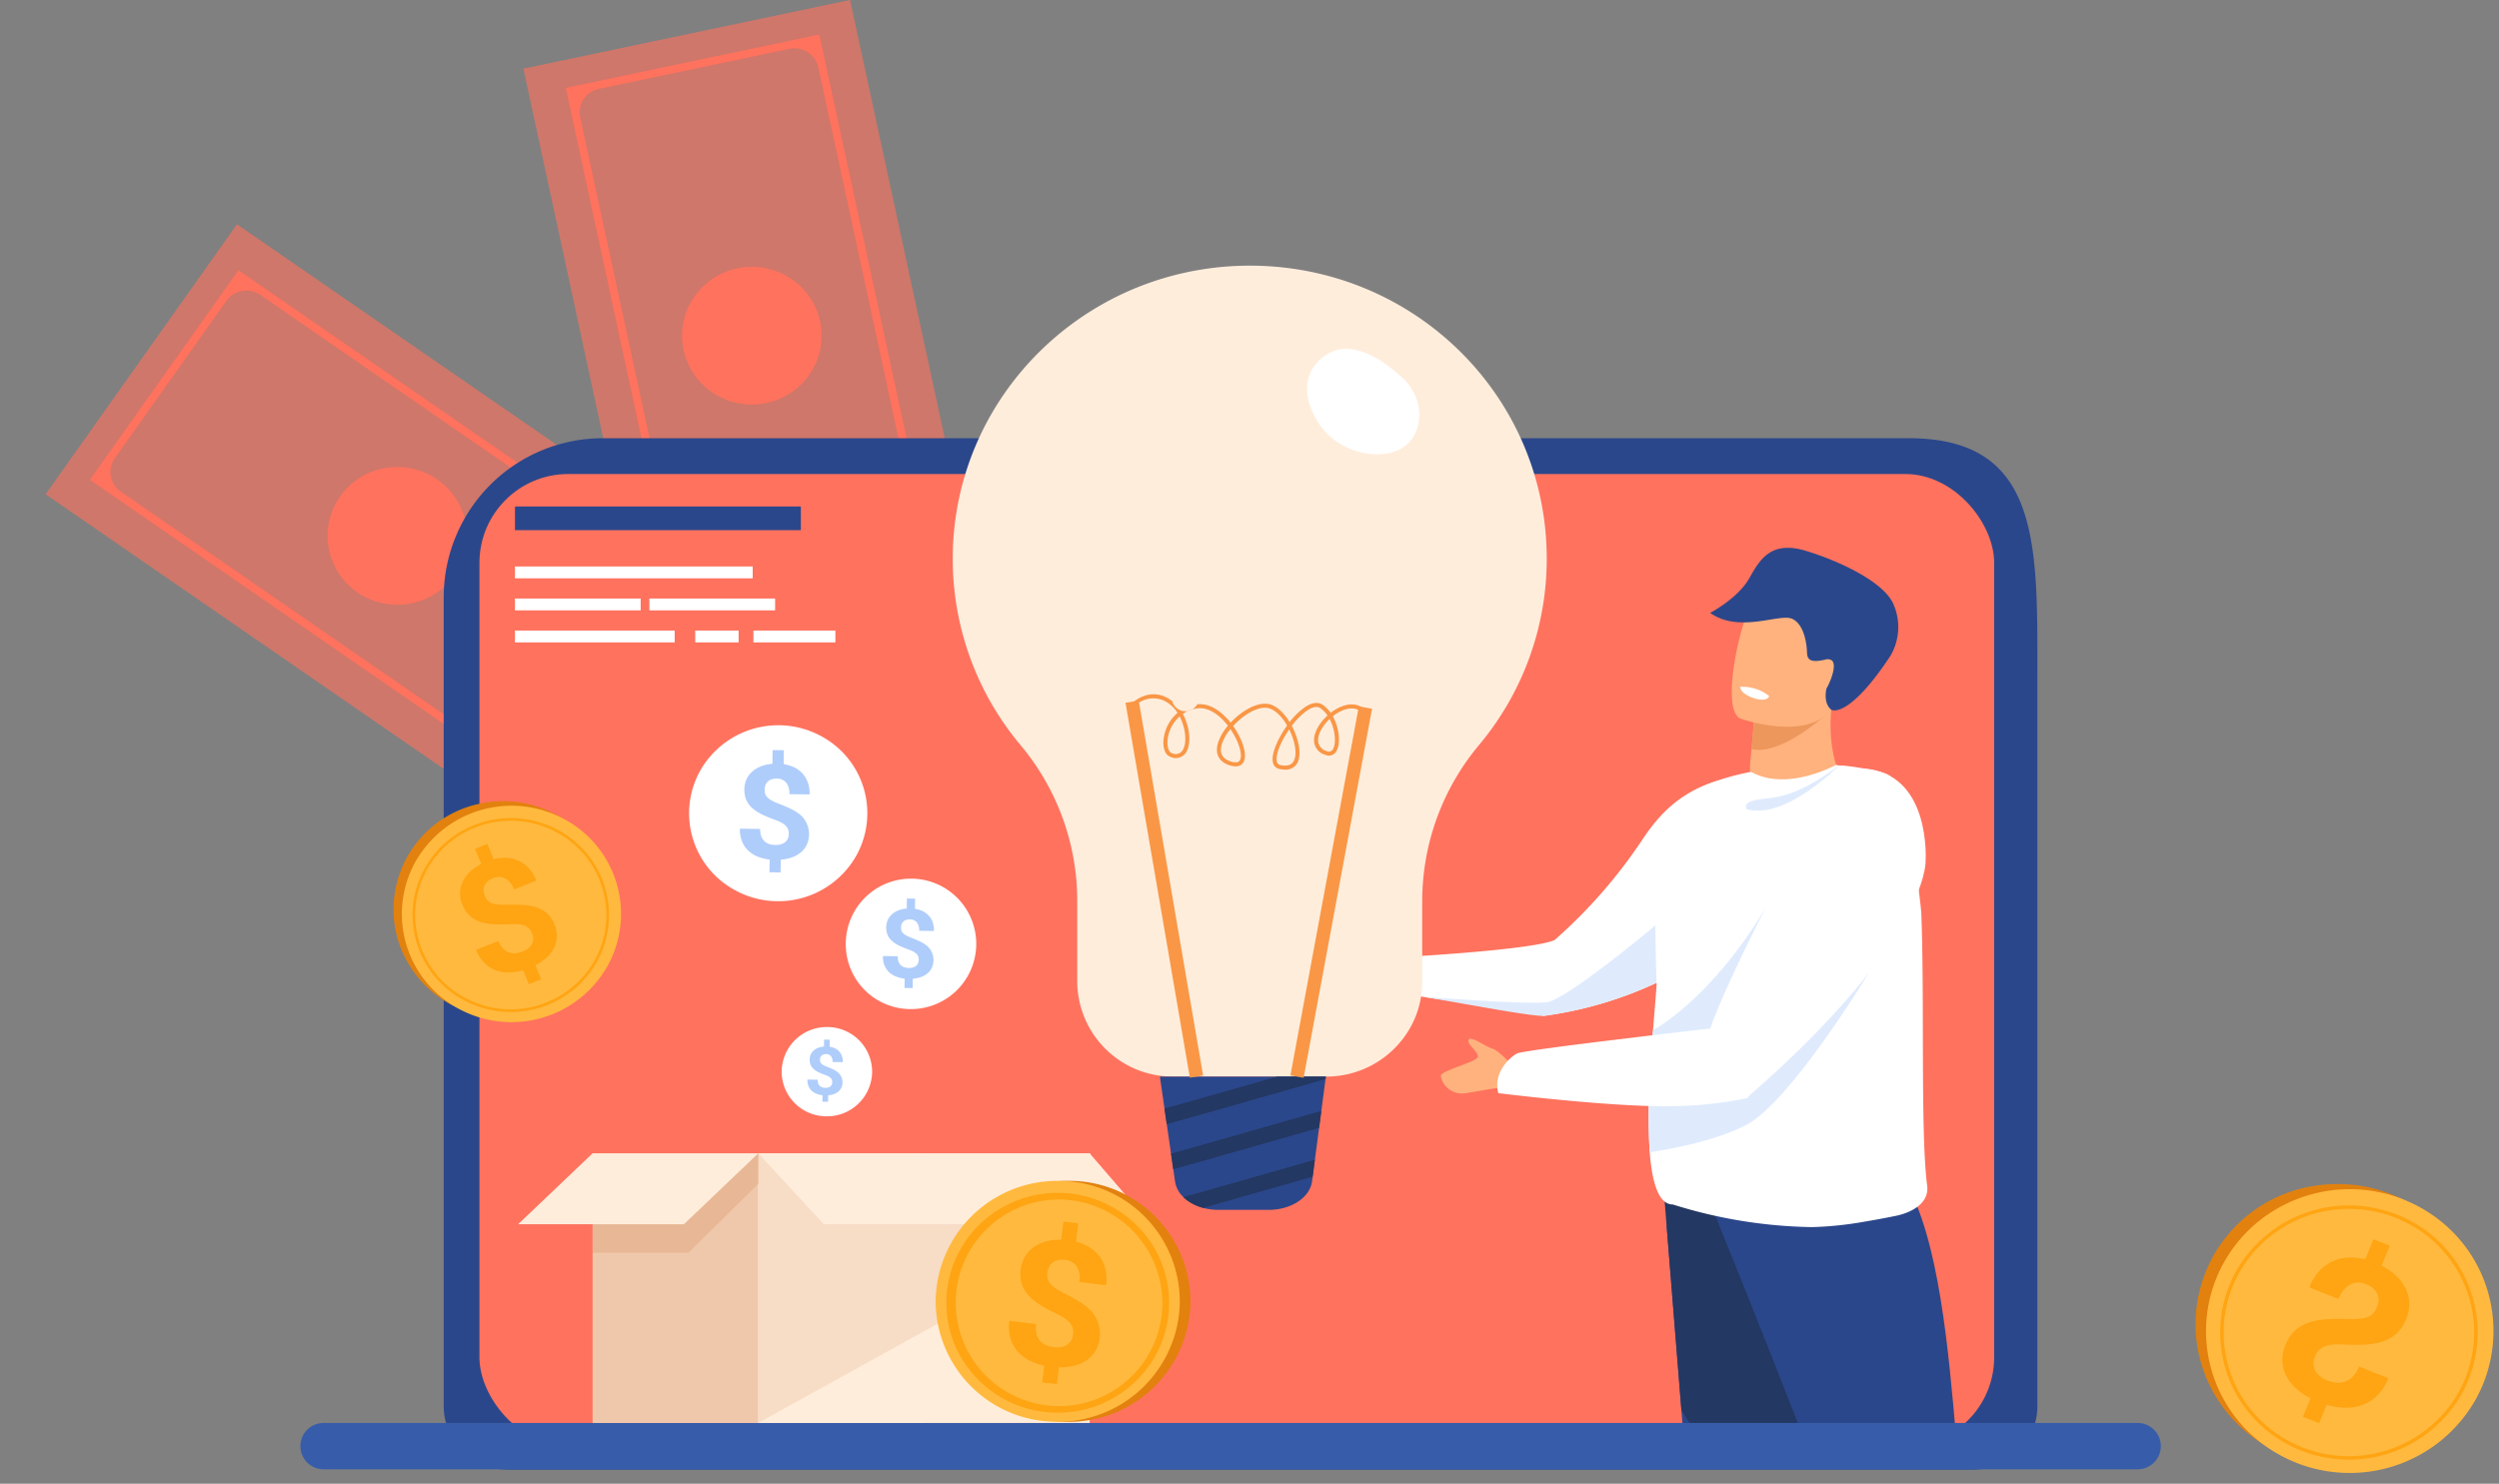 <svg xmlns="http://www.w3.org/2000/svg" xmlns:xlink="http://www.w3.org/1999/xlink" width="608.19" height="361.205" viewBox="0 0 608.19 361.205">
  <rect x="0" y="0" width="608.19" height="361.205" fill="#808080" stroke="none"/>
  <defs>
    <clipPath id="clip-path">
      <rect id="Rectangle_122" data-name="Rectangle 122" width="374.693" height="240.448" fill="none"/>
    </clipPath>
  </defs>
  <g id="pricing" transform="translate(-222.517 -281.934)">
    <g id="Group_1483" data-name="Group 1483" transform="translate(222.066 390.018) rotate(-43)">
      <path id="Path_333" data-name="Path 333" d="M111.912,150.375l-78.872,16.3L9.876,61.251v0L.115,16.831,78.984.538,97.21,83.473Z" fill="rgba(255,114,94,0.39)"/>
      <g id="Group_1447" data-name="Group 1447" transform="translate(10.295 8.535)">
        <path id="Path_334" data-name="Path 334" d="M90.916,135.095l-61.232,12.65L.089,13.067,61.321.418Zm-54.13,9.227,46.178-9.54a5.723,5.723,0,0,0,4.425-6.863L61.139,8.466a6.006,6.006,0,0,0-7.05-4.6L8.1,13.369A5.778,5.778,0,0,0,3.628,20.3L29.895,139.827A5.87,5.87,0,0,0,36.786,144.322Z" fill="#ff725e"/>
      </g>
      <path id="Path_428" data-name="Path 428" d="M16.756.008A16.874,16.874,0,0,1,33.509,16.992,16.86,16.86,0,0,1,16.762,33.969,16.874,16.874,0,0,1,.008,16.986,16.86,16.86,0,0,1,16.756.008Z" transform="translate(31.933 82.454) rotate(-45)" fill="#ff725e"/>
      <path id="Path_438" data-name="Path 438" d="M111.912,150.375l-78.872,16.3L9.876,61.251v0L.115,16.831,78.984.538,97.21,83.473Z" fill="rgba(255,114,94,0.39)"/>
    </g>
    <g id="Group_1448" data-name="Group 1448" transform="translate(349.907 281.934)">
      <path id="Path_333-2" data-name="Path 333" d="M958.63,430.6l-79.488,16.726-22.59-104.6v0l-9.518-44.071,79.486-16.724,17.773,82.288Z" transform="translate(-847.034 -281.934)" fill="rgba(255,114,94,0.39)"/>
      <g id="Group_1447-2" data-name="Group 1447" transform="translate(10.302 8.412)">
        <path id="Path_334-2" data-name="Path 334" d="M976.3,447.571l-61.711,12.985-28.86-133.626,61.711-12.984Zm-54.54,9.535,46.539-9.792a5.773,5.773,0,0,0,4.5-6.849L947.2,321.944a5.953,5.953,0,0,0-7.064-4.522l-46.353,9.753a5.828,5.828,0,0,0-4.543,6.914l25.614,118.6A5.819,5.819,0,0,0,921.762,457.107Z" transform="translate(-885.731 -313.945)" fill="#ff725e"/>
      </g>
      <path id="Path_428-2" data-name="Path 428" d="M16.871.115A17.134,17.134,0,0,1,33.847,17.091,16.6,16.6,0,0,1,17.091,33.847,17.134,17.134,0,0,1,.115,16.871,16.6,16.6,0,0,1,16.871.115Z" transform="translate(31.572 81.717) rotate(-45)" fill="#ff725e"/>
      <path id="Path_438-2" data-name="Path 438" d="M958.63,430.6l-79.488,16.726-22.59-104.6v0l-9.518-44.071,79.486-16.724,17.773,82.288Z" transform="translate(-847.034 -281.934)" fill="rgba(255,114,94,0.39)"/>
    </g>
    <path id="Path_842" data-name="Path 842" d="M38.718,0h317.86c32.262,0,31.283,26.153,31.283,58.415V235.6a15.475,15.475,0,0,1-15.475,15.475H15.475A15.475,15.475,0,0,1,0,235.6V38.718A38.718,38.718,0,0,1,38.718,0Z" transform="translate(330.504 388.613)" fill="#2b478b"/>
    <rect id="Rectangle_114" data-name="Rectangle 114" width="368.641" height="236.654" rx="21.614" transform="translate(339.201 397.329)" fill="#ff725e"/>
    <rect id="Rectangle_115" data-name="Rectangle 115" width="69.578" height="5.76" transform="translate(347.845 405.235)" fill="#2b478b"/>
    <rect id="Rectangle_116" data-name="Rectangle 116" width="57.86" height="2.88" transform="translate(347.845 419.838)" fill="#fff"/>
    <rect id="Rectangle_117" data-name="Rectangle 117" width="30.59" height="2.88" transform="translate(347.845 427.638)" fill="#fff"/>
    <rect id="Rectangle_118" data-name="Rectangle 118" width="38.87" height="2.88" transform="translate(347.845 435.438)" fill="#fff"/>
    <rect id="Rectangle_119" data-name="Rectangle 119" width="10.557" height="2.88" transform="translate(391.721 435.438)" fill="#fff"/>
    <rect id="Rectangle_120" data-name="Rectangle 120" width="19.947" height="2.88" transform="translate(405.878 435.438)" fill="#fff"/>
    <rect id="Rectangle_121" data-name="Rectangle 121" width="30.59" height="2.88" transform="translate(380.566 427.638)" fill="#fff"/>
    <g id="Group_1451" data-name="Group 1451" transform="translate(346.317 393.535)">
      <g id="Group_1450" data-name="Group 1450" clip-path="url(#clip-path)">
        <g id="Group_1449" data-name="Group 1449" transform="translate(199.161 21.758)">
          <path id="Path_335" data-name="Path 335" d="M1599.494,1159.846s-3.413-4.088-5.248-4.661-5.387-3.287-5.85-2.169,2.387,2.842,2.237,4.12-9.062,3.329-9.007,4.682a5.247,5.247,0,0,0,5.5,4.246c3.4-.375,12.019-2.394,13.789-1.522S1599.494,1159.846,1599.494,1159.846Z" transform="translate(-1581.626 -1057.279)" fill="#ffb27d"/>
          <path id="Path_336" data-name="Path 336" d="M1736.421,1029.948a72.5,72.5,0,0,1-16.975,16.095,94.583,94.583,0,0,1-40.109,15.179c-5-1.58-20.365-3.23-29.444-4.674h0c-3.958-.628-6.719-1.219-6.906-1.743l.228-7.806s33.323-1.739,38.84-4.265a123.916,123.916,0,0,0,21.4-24.512c4.231-6.34,8.967-11.022,16.774-13.769C1731.514,1000.48,1752.043,1009.234,1736.421,1029.948Z" transform="translate(-1626.649 -947.263)" fill="#fff"/>
          <path id="Path_337" data-name="Path 337" d="M1740.187,1131.56l-1.7,4.911a94.584,94.584,0,0,1-40.109,15.179c-4.018,0-20.365-3.231-29.444-4.674.359.029,24.719,1.909,30.1,1.359,5.424-.554,30.674-22.153,30.674-22.153Z" transform="translate(-1645.691 -1037.692)" fill="#dfebfd"/>
          <path id="Path_338" data-name="Path 338" d="M1854.852,2031.963h36.825c2.638-1.766-.712-19.033-.712-19.033s-10.051-3.764-11.786,3.891-12.8,10.081-18.655,11.014C1856.518,2028.478,1855.253,2030.65,1854.852,2031.963Z" transform="translate(-1782.111 -1690.743)" fill="#233862"/>
          <path id="Path_339" data-name="Path 339" d="M2060,2031.963h36.825c2.639-1.766-.712-19.033-.712-19.033s-10.051-3.764-11.786,3.891-12.8,10.081-18.655,11.014C2061.661,2028.478,2060.4,2030.65,2060,2031.963Z" transform="translate(-1932.638 -1690.743)" fill="#233862"/>
          <path id="Path_340" data-name="Path 340" d="M1892.067,1409.706s1.655,20.383,3.6,44.885c2.644,33.283,9.776,115.8,9.776,115.8s4.675,3.937,15.032,1.783a319.336,319.336,0,0,0,11.451-60.961c.041-.533.082-1.069.123-1.606,2.452-33.077,6.265-102.73,6.265-102.73Z" transform="translate(-1809.418 -1244.632)" fill="#2b478b"/>
          <path id="Path_341" data-name="Path 341" d="M1889.945,1390.824s2.22,27.426,4.166,51.928l36.259,56.627c.041-.532.082-1.069.122-1.606,2.452-33.077,6.265-102.73,6.265-102.73Z" transform="translate(-1807.861 -1232.794)" fill="#233862"/>
          <path id="Path_342" data-name="Path 342" d="M1929.641,1355.8s26.3,64.61,34.7,89.1c5.988,17.445,22.876,78.645,22.876,78.645s7.344,2.206,13.516-2.058c0,0,6.283-62.526-6.409-80.156-6.733-9.353-1.673-97.232-28.974-97.985S1929.641,1355.8,1929.641,1355.8Z" transform="translate(-1836.989 -1197.769)" fill="#2b478b"/>
          <path id="Path_343" data-name="Path 343" d="M1969.74,957.145a16.607,16.607,0,0,0,11.329,1.505,23.659,23.659,0,0,0,7.676-3.2,22.62,22.62,0,0,0,3.1-2.3s-.135-.194-.364-.575c-1.186-2-4.782-9.2-3.182-20.768.021-.152-1.139.063-2.893.472-5.218,1.22-15.708,4.156-16.173,4.287h-.018s-.128,2.432-.561,6.793c-.036.384-.075.786-.118,1.2-.054.511-.107,1.054-.172,1.611C1967.875,950.707,1969.74,957.145,1969.74,957.145Z" transform="translate(-1865.341 -894.36)" fill="#ffb27d"/>
          <path id="Path_344" data-name="Path 344" d="M1969.67,944.823c7.79,1.763,19.416-9.589,19.416-9.589a12.334,12.334,0,0,0-2.664-1.491c-5.219,1.219-15.708,4.156-16.173,4.287h-.018S1970.1,940.462,1969.67,944.823Z" transform="translate(-1866.361 -895.822)" fill="#ed975d"/>
          <path id="Path_345" data-name="Path 345" d="M1953.779,859.15a40.057,40.057,0,0,0,7.287,1.677c5.972.8,13.825.327,16.292-6.805,4.155-12,9.463-19.2-2.765-24.1-6.546-2.624-10.733-2.764-13.577-1.762a9.8,9.8,0,0,0-5.031,4.3C1953.61,836.129,1948.833,857.048,1953.779,859.15Z" transform="translate(-1853.116 -817.557)" fill="#ffb27d"/>
          <path id="Path_346" data-name="Path 346" d="M1931.86,805.281c7.081,5.023,16.875.085,19.919,1.422s3.587,6.368,3.642,7.966.268,2.951,4.4,1.993a2.033,2.033,0,0,1,1.5.089c1.713,1-.476,5.866-1.137,6.918,0,0-.95,3.483,1.159,5.179.255.2,4.4,1.99,14.381-13.089a13.845,13.845,0,0,0,.644-12.833c-2.42-5.134-12.538-10.1-21.117-12.726-3.215-.986-5.6-.95-7.464-.275-3.111,1.122-4.769,4.024-6.415,6.938C1938.609,801.758,1931.86,805.281,1931.86,805.281Z" transform="translate(-1838.617 -789.435)" fill="#2b478b"/>
          <path id="Path_347" data-name="Path 347" d="M1936.162,1100.237s-3.427.731-7.759,1.455a86.036,86.036,0,0,1-12.958,1.366,118.228,118.228,0,0,1-33.917-5.509c-3.471,0-5.058-5.306-5.626-12.708a143.97,143.97,0,0,1-.026-16.936c.09-1.927.2-3.855.322-5.742.243-3.744.528-7.337.786-10.516.243-2.983.464-5.6.595-7.625,0,0-.494-14.186-.3-26.665.139-8.957,5.229-17.11,6.505-18.439,3.7-3.858,14.406-6.3,16.549-6.635.165-.022.251-.037.251-.037,8.806,4.881,20.664-1.713,20.664-1.713.269.044.531.107.793.162.871-.185,9.771,1.119,11.843,2.234,5.121,2.754,8.095,33.319,8.095,33.319.853,20.761-.22,54.01,1.444,66.7C1943.972,1097.128,1939.872,1099.391,1936.162,1100.237Z" transform="translate(-1797.364 -937.689)" fill="#fff"/>
          <path id="Path_348" data-name="Path 348" d="M1987.208,991.2s-13.121,13.357-22.5,10.621c0,0-1.25-1.8,2.975-2.382S1976.466,999.1,1987.208,991.2Z" transform="translate(-1862.592 -938.182)" fill="#dfebfd"/>
          <path id="Path_349" data-name="Path 349" d="M1959.371,918.223s-.256,1.554,3.4,2.794c0,0,3.073,1.042,3.634-.552A10.512,10.512,0,0,0,1959.371,918.223Z" transform="translate(-1858.801 -884.38)" fill="#fff"/>
          <path id="Path_350" data-name="Path 350" d="M1929.174,1183.508s-19.056,31.458-29.867,37c-7.309,3.744-17.544,5.716-23.406,6.6a143.968,143.968,0,0,1-.026-16.936c7.743-.927,19.538-2.4,19.538-2.4Z" transform="translate(-1797.364 -1079.955)" fill="#dfebfd"/>
          <path id="Path_351" data-name="Path 351" d="M1905.609,1123.359l-10.157,36.187s-11.952.746-17.72.539c.243-3.744.251-3.869.509-7.048C1878.241,1153.037,1891.962,1145.977,1905.609,1123.359Z" transform="translate(-1798.9 -1035.612)" fill="#dfebfd"/>
          <path id="Path_352" data-name="Path 352" d="M1703.471,1251.351s-3.413-4.088-5.248-4.661-5.387-3.287-5.85-2.168,2.387,2.842,2.237,4.12-9.062,3.33-9.007,4.682a5.247,5.247,0,0,0,5.5,4.245c3.4-.375,12.019-2.394,13.789-1.522S1703.471,1251.351,1703.471,1251.351Z" transform="translate(-1657.921 -1124.738)" fill="#ffb27d"/>
          <path id="Path_353" data-name="Path 353" d="M1983.793,1016.526s.6,19.166-43.659,57.62l-8.889-15.714c-1.637-.941,28.593-65.115,37.281-64.6C1985.359,994.822,1983.793,1016.526,1983.793,1016.526Z" transform="translate(-1838.118 -940.117)" fill="#fff"/>
          <path id="Path_354" data-name="Path 354" d="M1794.223,1232.556s-50.333,5.68-52.2,6.667-5.862,4.831-4.529,9.652c0,0,26.055,3.233,40.391,3.173a95.933,95.933,0,0,0,20.365-2.009Z" transform="translate(-1695.803 -1116.115)" fill="#fff"/>
        </g>
      </g>
    </g>
    <g id="Group_1456" data-name="Group 1456" transform="translate(454.388 346.604)">
      <path id="Path_355" data-name="Path 355" d="M1384.042,598.951a70.5,70.5,0,0,1-16.394,45.68,59.238,59.238,0,0,0-13.908,37.858v19.945a22.712,22.712,0,0,1-5.537,14.842,23.407,23.407,0,0,1-17.785,8.173H1293.1a23.237,23.237,0,0,1-23.318-23.016V682.523a59,59,0,0,0-13.839-37.806,70.511,70.511,0,0,1-16.464-45.335c0-34.06,24.182-62.547,56.529-69.641q1.379-.306,2.779-.552c.5-.09.993-.173,1.493-.252a73.236,73.236,0,0,1,11.483-.9C1351.628,528.037,1383.807,559.6,1384.042,598.951Z" transform="translate(-1239.479 -528.037)" fill="#ffeddc"/>
      <path id="Path_356" data-name="Path 356" d="M1469.213,1279.3l-.081.613-1.025,7.758-.27,2.044v.017l-.274,2.057-1.021,7.755-.27,2.043,0,.018-.27,2.061-.151,1.136c-.519,3.934-5.077,6.94-10.527,6.94H1443.04a14.183,14.183,0,0,1-3.7-.481h0a12.009,12.009,0,0,1-2.86-1.174l-.067-.038a9.459,9.459,0,0,1-1.86-1.4,6.617,6.617,0,0,1-2.035-3.775l-.435-3.006-.277-1.894v0l0-.041v0l-.27-1.853-1.042-7.19-.274-1.887-.007-.042-.27-1.863-1.13-7.789Z" transform="translate(-1378.405 -1081.885)" fill="#2b478b"/>
      <g id="Group_1452" data-name="Group 1452" transform="translate(51.536 197.413)">
        <path id="Path_357" data-name="Path 357" d="M1467.453,1279.3h-6.941c-11.2,3.2-22.31,6.355-27.457,7.789l.27,1.863.007.042.274,1.887c4.168-1.139,14.176-3.969,38.64-10.969l.081-.613Z" transform="translate(-1433.055 -1279.299)" fill="#233862"/>
        <path id="Path_358" data-name="Path 358" d="M1439.309,1323.408v0l0,.041v0l.277,1.894c4.821-1.337,14.765-4.153,35.479-10.078l.273-2.057v-.017l.27-2.044c-13.088,3.741-28.931,8.257-36.573,10.4Z" transform="translate(-1437.446 -1302.783)" fill="#233862"/>
        <path id="Path_359" data-name="Path 359" d="M1452.247,1366.84l.067.038a11.993,11.993,0,0,0,2.86,1.174h0c5.681-1.607,14.113-4.011,26.654-7.595l.27-2.061,0-.018.27-2.043c-11.2,3.2-24.05,6.865-31.987,9.105A9.473,9.473,0,0,0,1452.247,1366.84Z" transform="translate(-1445.773 -1336.092)" fill="#233862"/>
      </g>
      <g id="Group_1453" data-name="Group 1453" transform="translate(42.036 105.869)">
        <path id="Path_431" data-name="Path 431" d="M.009,0,3.277.007l.2,92.61L.21,92.61Z" transform="translate(0 0.54) rotate(-9.615)" fill="#f99746"/>
      </g>
      <g id="Group_1454" data-name="Group 1454" transform="translate(82.172 107.287)">
        <path id="Path_432" data-name="Path 432" d="M0,.01,91.367.223l.008,3.268L.008,3.278Z" transform="translate(0 89.835) rotate(-79.632)" fill="#f99746"/>
      </g>
      <g id="Group_1455" data-name="Group 1455" transform="translate(43.63 104.349)">
        <path id="Path_360" data-name="Path 360" d="M1440.639,943.485a6.464,6.464,0,0,1-1.412-.17,2.012,2.012,0,0,1-1.6-1.73c-.373-2.016,1.23-5.716,3.481-8.85-1.176-2.027-2.743-3.7-4.386-4.19-2.427-.727-6.151,1.485-8.745,4.311a19.1,19.1,0,0,1,1.276,2.051c1.329,2.476,2.283,5.644.977,7.107-.484.543-1.473,1.035-3.434.3-2.45-.912-3.33-2.96-2.416-5.619a12.891,12.891,0,0,1,2.322-3.916c-2.008-2.586-4.693-4.551-7.338-4.222a8.167,8.167,0,0,0-3.633,1.353c1.692,3.107,2.081,7.05.907,9.166a2.965,2.965,0,0,1-3.934,1.288c-1.247-.438-1.9-2.133-1.659-4.318a9.933,9.933,0,0,1,3.393-6.387,8.325,8.325,0,0,0-1.88-2.081,6.285,6.285,0,0,0-8.483.417l-.711-.68c.046-.046,4.555-4.53,9.8-.509a3.307,3.307,0,0,0,6.076.781c2.965-.368,5.924,1.7,8.12,4.445,2.823-3.027,6.842-5.263,9.647-4.427,1.772.529,3.444,2.217,4.721,4.3a16.872,16.872,0,0,1,3.8-3.693c2.065-1.35,3.411-1.04,4.173-.543a7.418,7.418,0,0,1,2.006,1.979,11.134,11.134,0,0,1,1.92-1.221c2.392-1.176,4.589-1.09,6.186.242l-.639.746c-1.722-1.438-3.939-.688-5.106-.114a10.319,10.319,0,0,0-1.84,1.175c1.592,2.835,1.9,6.529.989,8.318a2.1,2.1,0,0,1-2.8,1.084,3.676,3.676,0,0,1-2.751-3.346c-.118-2.094,1.353-4.479,3.275-6.236a6.435,6.435,0,0,0-1.784-1.811c-.934-.607-2.193-.04-3.084.542a16.587,16.587,0,0,0-3.826,3.794c1.484,2.787,2.253,6.035,1.691,8.129A3.189,3.189,0,0,1,1440.639,943.485Zm.98-9.793c-1.958,2.819-3.337,6.008-3.021,7.717a1.055,1.055,0,0,0,.847.953c1.939.434,3.13-.124,3.541-1.661C1443.462,938.927,1442.839,936.156,1441.619,933.692Zm-14.307-.071a11.553,11.553,0,0,0-2,3.392c-.751,2.183-.136,3.66,1.828,4.391.791.294,1.839.527,2.342-.036.777-.871.321-3.34-1.109-6A18.605,18.605,0,0,0,1427.313,933.621Zm-12.371-3.094a8.947,8.947,0,0,0-2.914,5.629c-.183,1.666.231,3.02,1.008,3.292a2.014,2.014,0,0,0,2.734-.837C1416.774,936.8,1416.408,933.312,1414.942,930.527Zm36.513.623c-1.719,1.63-2.887,3.719-2.8,5.328a2.762,2.762,0,0,0,2.1,2.484,1.123,1.123,0,0,0,1.575-.605C1453.1,936.857,1452.775,933.647,1451.455,931.15Z" transform="translate(-1403.361 -925.138)" fill="#f99746"/>
      </g>
      <path id="Path_361" data-name="Path 361" d="M1586.731,612.284c5.942,5.525,5.2,15.693-2.447,17.955-5.763,1.706-14.356-.572-18.6-7.831s-2.288-13.227,2.922-16.2S1580.549,606.536,1586.731,612.284Z" transform="translate(-1477.137 -584.849)" fill="#fff"/>
    </g>
    <path id="Rectangle_125" data-name="Rectangle 125" d="M5.643,0H447.137a5.643,5.643,0,0,1,5.643,5.643v0a5.643,5.643,0,0,1-5.643,5.643H5.644A5.644,5.644,0,0,1,0,5.643v0A5.643,5.643,0,0,1,5.643,0Z" transform="translate(295.624 628.34)" fill="#375daa"/>
    <g id="Group_1457" data-name="Group 1457" transform="translate(348.604 562.701)">
      <rect id="Rectangle_126" data-name="Rectangle 126" width="80.65" height="65.638" transform="translate(98.783 65.638) rotate(180)" fill="#efc8ab"/>
      <rect id="Rectangle_127" data-name="Rectangle 127" width="80.65" height="65.638" transform="translate(139.108 65.638) rotate(180)" fill="#ffeddc"/>
      <path id="Path_362" data-name="Path 362" d="M1061.717,1350.4h80.858v20.87l-80.858,44.769Z" transform="translate(-1003.26 -1350.401)" fill="#f7dcc6"/>
      <path id="Path_363" data-name="Path 363" d="M1061.717,1350.4l15.958,17.27h79.583l-14.891-17.27Z" transform="translate(-1003.26 -1350.401)" fill="#ffeddc"/>
      <path id="Path_364" data-name="Path 364" d="M950.705,1357.822l-17,16.78H910.427v-24.2h40.278Z" transform="translate(-892.247 -1350.401)" fill="#e8b795"/>
      <path id="Path_365" data-name="Path 365" d="M860.275,1350.4l-18.133,17.27h40.351L900.6,1350.4Z" transform="translate(-842.142 -1350.401)" fill="#ffeddc"/>
    </g>
    <g id="Group_1462" data-name="Group 1462" transform="translate(752.647 565.959)">
      <g id="Group_1460" data-name="Group 1460" transform="translate(0 0)">
        <path id="Path_434" data-name="Path 434" d="M34.664.061C53.895.177,69.582,15.668,69.7,34.66A34.1,34.1,0,0,1,35.1,68.839C15.868,68.723.181,53.232.061,34.24A34.1,34.1,0,0,1,34.664.061Z" transform="translate(0 8.933) rotate(-7.47)" fill="#e2810e"/>
        <path id="Path_366" data-name="Path 366" d="M2401.9,1447.646q.646.389,1.314.753c.151.082.3.163.453.241q.517.272,1.038.526a35.223,35.223,0,0,0,46.041-14.339,34.261,34.261,0,0,0-10.18-44.687,35.207,35.207,0,0,0-3.571-2.226q-.672-.366-1.355-.7c-.441-.217-.886-.424-1.333-.62a35.295,35.295,0,0,0-10.5-2.786,35.5,35.5,0,0,0-19.1,3.338,34.637,34.637,0,0,0-15.24,14.339A34.283,34.283,0,0,0,2401.9,1447.646Z" transform="translate(-2378.37 -1378.147)" fill="#ffb93e"/>
        <g id="Group_1458" data-name="Group 1458" transform="translate(10.194 9.43)">
          <path id="Path_367" data-name="Path 367" d="M2429.363,1460.56a31.475,31.475,0,0,1-15.081-3.839,30.768,30.768,0,0,1-12.32-42.035,31.6,31.6,0,0,1,42.587-12.16,30.768,30.768,0,0,1,12.32,42.035h0A31.447,31.447,0,0,1,2429.363,1460.56Zm.1-61.039a30.6,30.6,0,0,0-26.765,15.568,29.939,29.939,0,0,0,11.987,40.9,30.749,30.749,0,0,0,41.439-11.832l.37.2-.37-.2a29.939,29.939,0,0,0-11.988-40.9A30.636,30.636,0,0,0,2429.467,1399.521Z" transform="translate(-2398.072 -1398.686)" fill="#ffa412"/>
        </g>
        <g id="Group_1459" data-name="Group 1459" transform="translate(25.35 17.659)">
          <path id="Path_368" data-name="Path 368" d="M2455,1459.569a8.564,8.564,0,0,0,.859,3.531c.04.084.082.166.125.248a10.684,10.684,0,0,0,2.208,2.846,15.943,15.943,0,0,0,3.66,2.521l-1.85,4.5,3.921,1.571,1.841-4.477a17.994,17.994,0,0,0,4.322.7,11.435,11.435,0,0,0,4.2-.6,10.138,10.138,0,0,0,3.692-2.274,12.136,12.136,0,0,0,2.8-4.3l-7.127-2.856a7.449,7.449,0,0,1-1.559,2.5,4.912,4.912,0,0,1-1.927,1.23,4.839,4.839,0,0,1-2.111.208,8.324,8.324,0,0,1-2.092-.536,6.847,6.847,0,0,1-1.914-1.109,4.5,4.5,0,0,1-1.132-1.4,3.521,3.521,0,0,1-.381-1.588,4.288,4.288,0,0,1,.341-1.667,5.167,5.167,0,0,1,.959-1.564,3.854,3.854,0,0,1,1.427-.956,7.34,7.34,0,0,1,2.037-.447,19.17,19.17,0,0,1,2.78-.018,50.882,50.882,0,0,0,5.111.006,16,16,0,0,0,4.247-.76,9.356,9.356,0,0,0,3.336-1.929,9.465,9.465,0,0,0,2.349-3.51,9.359,9.359,0,0,0,.751-3.781,8.661,8.661,0,0,0-.839-3.55,10.935,10.935,0,0,0-2.283-3.141,14.809,14.809,0,0,0-3.622-2.544l1.99-4.839-3.946-1.581-2.018,4.906a13.368,13.368,0,0,0-4.3-.434,10.377,10.377,0,0,0-3.828.994,10.227,10.227,0,0,0-3.159,2.408,13.116,13.116,0,0,0-2.333,3.819l7.128,2.856a6.42,6.42,0,0,1,2.889-3.569,4.556,4.556,0,0,1,3.822-.036,5.717,5.717,0,0,1,1.784,1.072,3.815,3.815,0,0,1,.976,1.365,3.52,3.52,0,0,1,.249,1.561,5.192,5.192,0,0,1-.4,1.659,4.812,4.812,0,0,1-.869,1.415,3.6,3.6,0,0,1-1.368.915,7.372,7.372,0,0,1-2.049.442,24.827,24.827,0,0,1-2.911.058q-2.754-.076-5.1.065a16.187,16.187,0,0,0-4.244.787,9.5,9.5,0,0,0-3.341,1.94,9.056,9.056,0,0,0-2.122,2.992c-.074.162-.148.326-.217.5A9.4,9.4,0,0,0,2455,1459.569Z" transform="translate(-2455 -1430.002)" fill="#ffa412"/>
        </g>
      </g>
    </g>
    <g id="Group_1473" data-name="Group 1473" transform="translate(312.858 471.646)">
      <g id="Group_1470" data-name="Group 1470" transform="translate(0 0)">
        <path id="Path_430" data-name="Path 430" d="M26.666.081a26.7,26.7,0,0,1,26.74,26.43A26.323,26.323,0,0,1,26.82,52.786,26.7,26.7,0,0,1,.081,26.356,26.323,26.323,0,0,1,26.666.081Z" transform="translate(0 12.079) rotate(-13.266)" fill="#e2810e"/>
        <path id="Path_404" data-name="Path 404" d="M785.9,1067.447a26.157,26.157,0,0,0-10.486-35.775,26.864,26.864,0,0,0-36.245,10.349,26.158,26.158,0,0,0,10.485,35.775A26.865,26.865,0,0,0,785.9,1067.447Z" transform="translate(-728.401 -1021.955)" fill="#ffb93e"/>
        <g id="Group_1468" data-name="Group 1468" transform="translate(10.064 9.445)">
          <path id="Path_405" data-name="Path 405" d="M769.553,1087.028a24,24,0,0,1-11.5-2.928,23.5,23.5,0,0,1-11.424-14.107,23.172,23.172,0,0,1,2.029-17.948,23.694,23.694,0,0,1,14.293-11.275,24.027,24.027,0,0,1,18.184,2,23.464,23.464,0,0,1,9.4,32.055A23.981,23.981,0,0,1,769.553,1087.028Zm.073-46.562a23.642,23.642,0,0,0-6.5.915,23.055,23.055,0,0,0-13.907,10.971,22.545,22.545,0,0,0-1.974,17.464,22.867,22.867,0,0,0,11.115,13.727,23.457,23.457,0,0,0,31.6-9.023,22.546,22.546,0,0,0,1.974-17.464,22.869,22.869,0,0,0-11.115-13.727A23.381,23.381,0,0,0,769.626,1040.467Z" transform="translate(-745.676 -1039.83)" fill="#ffa412"/>
        </g>
        <g id="Group_1469" data-name="Group 1469" transform="translate(21.637 15.735)">
          <path id="Path_406" data-name="Path 406" d="M806.683,1085.587a3.951,3.951,0,0,0-.732-1.193,2.934,2.934,0,0,0-1.088-.729,5.617,5.617,0,0,0-1.554-.342,14.816,14.816,0,0,0-2.119-.014,38.908,38.908,0,0,1-3.9.005,12.241,12.241,0,0,1-3.24-.58,7.139,7.139,0,0,1-2.544-1.471,7.23,7.23,0,0,1-1.791-2.677,7.139,7.139,0,0,1-.573-2.884,6.6,6.6,0,0,1,.639-2.706,8.332,8.332,0,0,1,1.742-2.4,11.253,11.253,0,0,1,2.762-1.94l-1.518-3.69,3.009-1.206,1.539,3.742a10.216,10.216,0,0,1,3.281-.331,7.917,7.917,0,0,1,2.919.758,7.809,7.809,0,0,1,2.409,1.837,10,10,0,0,1,1.779,2.912l-5.435,2.178a4.892,4.892,0,0,0-2.2-2.722,3.475,3.475,0,0,0-2.914-.027,4.39,4.39,0,0,0-1.362.817,2.916,2.916,0,0,0-.744,1.041,2.689,2.689,0,0,0-.189,1.191,3.95,3.95,0,0,0,.3,1.265,3.651,3.651,0,0,0,.663,1.08,2.752,2.752,0,0,0,1.043.7,5.612,5.612,0,0,0,1.563.337,19.019,19.019,0,0,0,2.22.045q2.1-.059,3.886.049a12.389,12.389,0,0,1,3.237.6,6.834,6.834,0,0,1,4.331,4.139,7.162,7.162,0,0,1,.585,2.938,6.517,6.517,0,0,1-.655,2.693,8.047,8.047,0,0,1-1.779,2.36,12.141,12.141,0,0,1-2.791,1.922l1.411,3.431-2.99,1.2-1.4-3.414a13.769,13.769,0,0,1-3.295.537,8.733,8.733,0,0,1-3.2-.455,7.736,7.736,0,0,1-2.816-1.734,9.264,9.264,0,0,1-2.138-3.28l5.435-2.178a5.716,5.716,0,0,0,1.188,1.9,3.756,3.756,0,0,0,1.47.937,3.681,3.681,0,0,0,1.61.158,6.288,6.288,0,0,0,1.6-.409,5.218,5.218,0,0,0,1.459-.846,3.437,3.437,0,0,0,.864-1.069,2.7,2.7,0,0,0,.29-1.211A3.28,3.28,0,0,0,806.683,1085.587Z" transform="translate(-789.144 -1063.766)" fill="#ffa412"/>
        </g>
      </g>
    </g>
    <g id="Group_1476" data-name="Group 1476" transform="translate(449.258 568.448)">
      <path id="Path_437" data-name="Path 437" d="M29.307.011A29.617,29.617,0,0,1,58.676,29.765a29.437,29.437,0,0,1-29.3,29.679A29.617,29.617,0,0,1,.011,29.69,29.437,29.437,0,0,1,29.307.011Z" transform="translate(2.789 58.836) rotate(-88.494)" fill="#e2810e"/>
      <path id="Path_435" data-name="Path 435" d="M29.293.013A29.633,29.633,0,0,1,58.665,29.771a29.406,29.406,0,0,1-29.28,29.662A29.633,29.633,0,0,1,.013,29.675,29.406,29.406,0,0,1,29.293.013Z" transform="translate(0 58.618) rotate(-88.093)" fill="#ffb93e"/>
      <g id="Group_1474" data-name="Group 1474" transform="translate(3.582 3.882)">
        <path id="Path_422" data-name="Path 422" d="M1260.768,1440.543a27.1,27.1,0,0,1-19.163-7.835,26.5,26.5,0,0,1,0-37.828,27.354,27.354,0,0,1,38.326,0,26.5,26.5,0,0,1,0,37.828A27.1,27.1,0,0,1,1260.768,1440.543Zm0-51.9a25.155,25.155,0,1,0,25.484,25.153A25.349,25.349,0,0,0,1260.768,1388.641Z" transform="translate(-1233.667 -1387.045)" fill="#ffa412"/>
      </g>
      <g id="Group_1475" data-name="Group 1475" transform="translate(18.813 10.877)">
        <path id="Path_423" data-name="Path 423" d="M1306.479,1441.18a4.359,4.359,0,0,0-.064-1.553,3.207,3.207,0,0,0-.665-1.29,6.139,6.139,0,0,0-1.33-1.159,16.411,16.411,0,0,0-2.062-1.14,42.877,42.877,0,0,1-3.808-2.065,13.454,13.454,0,0,1-2.847-2.287,7.816,7.816,0,0,1-1.682-2.787,8.741,8.741,0,0,1,.724-6.685,7.469,7.469,0,0,1,2.1-2.3,9.452,9.452,0,0,1,3.007-1.413,12.711,12.711,0,0,1,3.754-.427l.53-4.409,3.6.421-.537,4.47a11.316,11.316,0,0,1,3.384,1.42,8.685,8.685,0,0,1,2.436,2.291,8.554,8.554,0,0,1,1.351,3.073,11.016,11.016,0,0,1,.148,3.788l-6.494-.761a5.379,5.379,0,0,0-.668-3.828,3.839,3.839,0,0,0-2.83-1.574,4.932,4.932,0,0,0-1.775.075,3.313,3.313,0,0,0-1.294.621,3.04,3.04,0,0,0-.834,1.062,4.413,4.413,0,0,0-.4,1.4,4.032,4.032,0,0,0,.058,1.406,3.014,3.014,0,0,0,.638,1.235,6.172,6.172,0,0,0,1.342,1.16,20.934,20.934,0,0,0,2.143,1.223q2.082,1.059,3.768,2.113a13.6,13.6,0,0,1,2.833,2.306,8.29,8.29,0,0,1,.94,9.522,7.377,7.377,0,0,1-2.109,2.281,9.131,9.131,0,0,1-3.023,1.36,13.721,13.721,0,0,1-3.773.394l-.493,4.1-3.573-.419.49-4.079a15.324,15.324,0,0,1-3.51-1.226,9.616,9.616,0,0,1-2.875-2.144,8.471,8.471,0,0,1-1.8-3.188,10.214,10.214,0,0,1-.3-4.339l6.494.76a6.3,6.3,0,0,0,.122,2.49,4.107,4.107,0,0,0,.924,1.7,4.052,4.052,0,0,0,1.485,1.01,7.021,7.021,0,0,0,1.781.448,5.87,5.87,0,0,0,1.886-.05,3.9,3.9,0,0,0,1.427-.585,3.052,3.052,0,0,0,.944-1.028A3.674,3.674,0,0,0,1306.479,1441.18Z" transform="translate(-1290.878 -1413.662)" fill="#ffa412"/>
      </g>
    </g>
    <g id="Group_1478" data-name="Group 1478" transform="translate(412.396 531.603)">
      <path id="Path_436" data-name="Path 436" d="M10.853,0A10.979,10.979,0,0,1,21.736,11.03,10.9,10.9,0,0,1,10.887,22.02,10.979,10.979,0,0,1,0,10.995,10.9,10.9,0,0,1,10.853,0Z" transform="translate(0 21.718) rotate(-88.093)" fill="#fff"/>
      <g id="Group_1477" data-name="Group 1477" transform="translate(6.631 3.413)">
        <path id="Path_424" data-name="Path 424" d="M1112.7,1255.439a1.67,1.67,0,0,0-.087-.59,1.234,1.234,0,0,0-.305-.465,2.37,2.37,0,0,0-.553-.39,6.25,6.25,0,0,0-.832-.354,16.418,16.418,0,0,1-1.534-.638,5.19,5.19,0,0,1-1.177-.76,3.006,3.006,0,0,1-.753-1,3.346,3.346,0,0,1,.008-2.576,2.849,2.849,0,0,1,.708-.96,3.608,3.608,0,0,1,1.089-.656,4.865,4.865,0,0,1,1.413-.31l.025-1.7,1.387.02-.025,1.725a4.342,4.342,0,0,1,1.346.409,3.344,3.344,0,0,1,1.021.778,3.292,3.292,0,0,1,.638,1.118,4.226,4.226,0,0,1,.208,1.438l-2.505-.036a2.065,2.065,0,0,0-.408-1.433,1.475,1.475,0,0,0-1.142-.489,1.888,1.888,0,0,0-.673.1,1.263,1.263,0,0,0-.468.287,1.161,1.161,0,0,0-.275.437,1.7,1.7,0,0,0-.095.547,1.551,1.551,0,0,0,.079.534,1.153,1.153,0,0,0,.293.445,2.375,2.375,0,0,0,.558.39,8.132,8.132,0,0,0,.866.382q.836.322,1.521.658a5.232,5.232,0,0,1,1.172.768,3.177,3.177,0,0,1,.74,3.592,2.81,2.81,0,0,1-.712.952,3.485,3.485,0,0,1-1.1.636,5.246,5.246,0,0,1-1.422.3l-.024,1.582-1.378-.02.023-1.573a5.885,5.885,0,0,1-1.387-.33,3.7,3.7,0,0,1-1.182-.7,3.259,3.259,0,0,1-.815-1.145,3.92,3.92,0,0,1-.288-1.642l2.505.036a2.413,2.413,0,0,0,.146.944,1.58,1.58,0,0,0,.42.61,1.562,1.562,0,0,0,.606.327,2.693,2.693,0,0,0,.7.1,2.251,2.251,0,0,0,.716-.093,1.48,1.48,0,0,0,.52-.279,1.159,1.159,0,0,0,.319-.429A1.4,1.4,0,0,0,1112.7,1255.439Z" transform="translate(-1106.662 -1245.044)" fill="#afcdfb"/>
      </g>
    </g>
    <g id="Group_1480" data-name="Group 1480" transform="translate(428.358 496.248)">
      <path id="Path_425" data-name="Path 425" d="M1141.706,1113.18a15.876,15.876,0,1,1,15.874,15.669A15.772,15.772,0,0,1,1141.706,1113.18Z" transform="translate(-1141.706 -1097.512)" fill="#fff"/>
      <g id="Group_1479" data-name="Group 1479" transform="translate(9.051 4.422)">
        <path id="Path_426" data-name="Path 426" d="M1184.409,1129.313a2.4,2.4,0,0,0-.125-.849,1.777,1.777,0,0,0-.44-.671,3.4,3.4,0,0,0-.8-.561,9.031,9.031,0,0,0-1.2-.51,23.676,23.676,0,0,1-2.209-.919,7.46,7.46,0,0,1-1.695-1.095,4.325,4.325,0,0,1-1.084-1.436,4.816,4.816,0,0,1,.011-3.71,4.108,4.108,0,0,1,1.019-1.383,5.211,5.211,0,0,1,1.569-.945,7,7,0,0,1,2.036-.446l.036-2.45,2,.028-.037,2.484a6.266,6.266,0,0,1,1.94.589,4.805,4.805,0,0,1,1.469,1.12,4.737,4.737,0,0,1,.919,1.611,6.094,6.094,0,0,1,.3,2.072l-3.609-.052a2.974,2.974,0,0,0-.588-2.064,2.124,2.124,0,0,0-1.644-.7,2.72,2.72,0,0,0-.97.141,1.821,1.821,0,0,0-.674.414,1.669,1.669,0,0,0-.4.63,2.442,2.442,0,0,0-.137.788,2.227,2.227,0,0,0,.114.769,1.666,1.666,0,0,0,.421.642,3.423,3.423,0,0,0,.8.561,11.657,11.657,0,0,0,1.247.551q1.2.464,2.19.948a7.526,7.526,0,0,1,1.688,1.106,4.579,4.579,0,0,1,1.067,5.174,4.059,4.059,0,0,1-1.026,1.371,5.022,5.022,0,0,1-1.581.916,7.56,7.56,0,0,1-2.048.428l-.034,2.278-1.985-.029.033-2.267a8.469,8.469,0,0,1-2-.475,5.325,5.325,0,0,1-1.7-1.015,4.685,4.685,0,0,1-1.174-1.649,5.641,5.641,0,0,1-.415-2.365l3.609.052a3.474,3.474,0,0,0,.211,1.36,2.192,2.192,0,0,0,1.479,1.35,3.882,3.882,0,0,0,1,.146,3.242,3.242,0,0,0,1.032-.134,2.139,2.139,0,0,0,.749-.4,1.671,1.671,0,0,0,.459-.618A2.013,2.013,0,0,0,1184.409,1129.313Z" transform="translate(-1175.705 -1114.34)" fill="#afcdfb"/>
      </g>
    </g>
    <g id="Group_1482" data-name="Group 1482" transform="translate(382.315 450.712)">
      <path id="Path_429" data-name="Path 429" d="M21.49.127A21.851,21.851,0,0,1,43.095,21.876,21.266,21.266,0,0,1,21.732,43.382,21.851,21.851,0,0,1,.127,21.633,21.266,21.266,0,0,1,21.49.127Z" transform="translate(0 37.214) rotate(-60.344)" fill="#fff"/>
      <g id="Group_1481" data-name="Group 1481" transform="translate(20.273 13.827)">
        <path id="Path_427" data-name="Path 427" d="M1056.806,997.31a3.285,3.285,0,0,0-.171-1.16,2.423,2.423,0,0,0-.6-.917,4.659,4.659,0,0,0-1.09-.767,12.392,12.392,0,0,0-1.637-.7,32.435,32.435,0,0,1-3.02-1.256,10.184,10.184,0,0,1-2.316-1.5,5.913,5.913,0,0,1-1.482-1.962,6.587,6.587,0,0,1,.015-5.071,5.611,5.611,0,0,1,1.393-1.889,7.106,7.106,0,0,1,2.145-1.292,9.559,9.559,0,0,1,2.783-.61l.049-3.348,2.731.039-.05,3.4a8.564,8.564,0,0,1,2.651.8,6.584,6.584,0,0,1,2.009,1.531,6.476,6.476,0,0,1,1.256,2.2,8.318,8.318,0,0,1,.411,2.831l-4.932-.071a4.065,4.065,0,0,0-.8-2.821,2.9,2.9,0,0,0-2.248-.963,3.711,3.711,0,0,0-1.326.193,2.492,2.492,0,0,0-.922.565,2.287,2.287,0,0,0-.542.861,3.32,3.32,0,0,0-.186,1.077,3.047,3.047,0,0,0,.155,1.051,2.282,2.282,0,0,0,.576.877,4.671,4.671,0,0,0,1.1.767,15.883,15.883,0,0,0,1.7.752q1.646.634,2.994,1.295a10.3,10.3,0,0,1,2.308,1.512,6.256,6.256,0,0,1,1.458,7.071,5.541,5.541,0,0,1-1.4,1.874,6.868,6.868,0,0,1-2.161,1.252,10.32,10.32,0,0,1-2.8.586l-.046,3.114-2.714-.039.046-3.1a11.562,11.562,0,0,1-2.73-.65,7.276,7.276,0,0,1-2.327-1.387,6.41,6.41,0,0,1-1.605-2.253,7.713,7.713,0,0,1-.567-3.232l4.932.071a4.748,4.748,0,0,0,.288,1.859,3.109,3.109,0,0,0,.827,1.2,3.071,3.071,0,0,0,1.194.643,5.289,5.289,0,0,0,1.371.2,4.427,4.427,0,0,0,1.411-.183,2.927,2.927,0,0,0,1.024-.549,2.3,2.3,0,0,0,.627-.844A2.765,2.765,0,0,0,1056.806,997.31Z" transform="translate(-1044.909 -976.845)" fill="#afcdfb"/>
      </g>
    </g>
  </g>
</svg>
